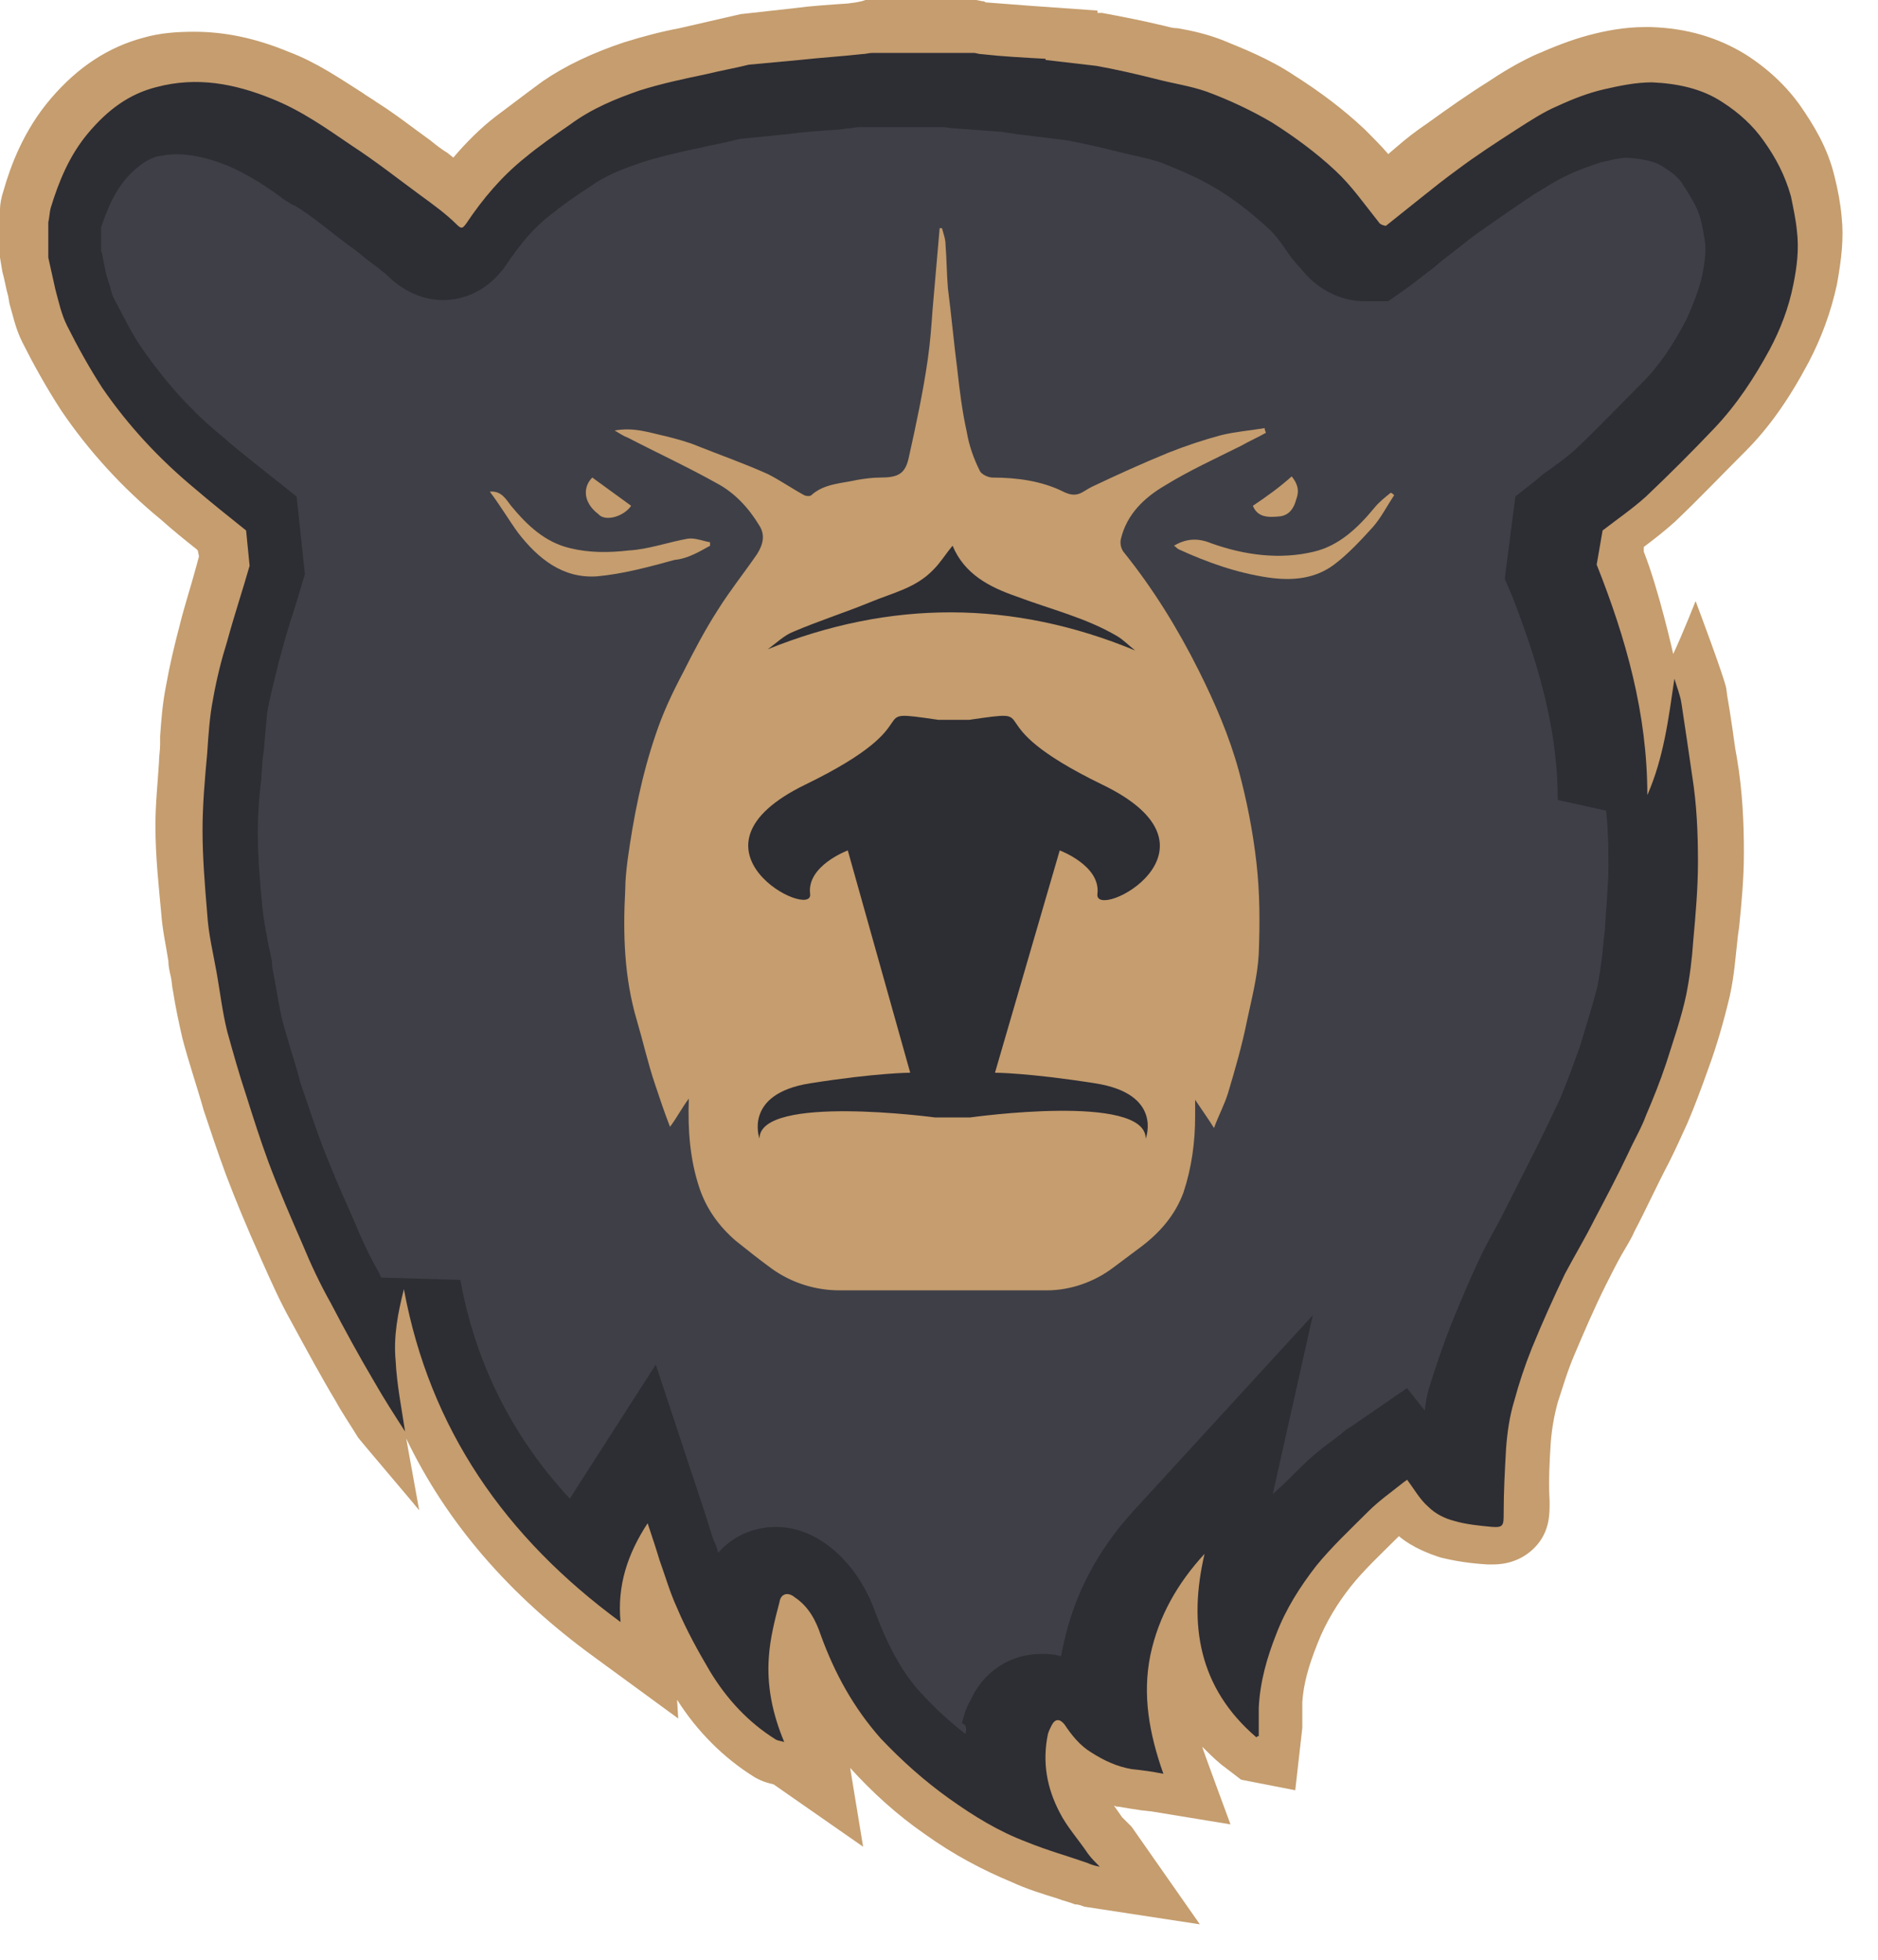 <svg width="46" height="48" viewBox="0 0 46 48" fill="none" xmlns="http://www.w3.org/2000/svg">
    <path d="M26.563 46.7C26.477 46.671 26.419 46.643 26.332 46.643C26.188 46.585 26.044 46.556 25.9 46.499C25.525 46.383 25.15 46.268 24.775 46.095C24.083 45.807 23.362 45.433 22.641 44.914C21.977 44.453 21.372 43.906 20.824 43.301L21.141 45.231L18.949 43.704C18.834 43.675 18.689 43.646 18.488 43.531C17.738 43.07 17.074 42.408 16.584 41.63L16.613 42.091L14.565 40.593C12.46 39.066 10.931 37.279 9.95 35.234L10.268 36.991C10.181 36.876 8.854 35.321 8.768 35.205C8.595 34.917 8.393 34.629 8.22 34.312C7.874 33.736 7.499 33.044 7.124 32.353C6.864 31.892 6.634 31.374 6.403 30.855C6.028 30.02 5.768 29.386 5.538 28.781C5.336 28.233 5.163 27.715 4.99 27.196L4.932 26.994C4.788 26.505 4.615 25.986 4.47 25.439C4.384 25.064 4.297 24.661 4.24 24.286C4.211 24.171 4.211 24.027 4.182 23.912C4.153 23.797 4.124 23.653 4.124 23.537C4.067 23.163 3.98 22.788 3.951 22.385C3.894 21.751 3.807 21.002 3.807 20.224C3.807 19.677 3.865 19.158 3.894 18.669C3.894 18.524 3.922 18.381 3.922 18.236V18.035C3.951 17.631 3.98 17.228 4.067 16.796C4.153 16.306 4.269 15.816 4.413 15.269C4.528 14.808 4.672 14.376 4.788 13.944L4.874 13.627L4.845 13.483L4.817 13.454C4.528 13.224 4.24 12.993 3.951 12.734C3 11.956 2.163 11.034 1.5 10.055C1.125 9.478 0.808 8.902 0.548 8.384C0.375 8.038 0.317 7.721 0.231 7.433L0.202 7.26C0.144 7.058 0.115 6.857 0.058 6.655L0 6.309V5.272V5.186V5.128C0 5.013 0.029 4.84 0.087 4.667C0.26 4.062 0.577 3.198 1.24 2.42C1.904 1.642 2.653 1.152 3.519 0.922C3.922 0.807 4.326 0.778 4.759 0.778C5.48 0.778 6.23 0.922 7.066 1.268C7.758 1.527 8.335 1.93 8.883 2.276C8.999 2.362 9.114 2.42 9.229 2.506C9.691 2.795 10.123 3.14 10.527 3.428C10.671 3.544 10.816 3.659 10.96 3.745L11.104 3.86C11.421 3.486 11.767 3.14 12.142 2.852C12.489 2.593 12.863 2.305 13.296 1.988C13.844 1.613 14.507 1.296 15.286 1.037C15.748 0.893 16.18 0.778 16.642 0.691C16.757 0.663 16.901 0.634 17.017 0.605C17.276 0.547 17.507 0.49 17.767 0.432L18.142 0.346L19.439 0.202C19.872 0.144 20.333 0.115 20.766 0.086L20.968 0.058L21.112 0.029L21.199 0H23.91L24.054 0.029C24.083 0.029 24.112 0.029 24.14 0.058C24.515 0.086 24.89 0.115 25.265 0.144L26.881 0.259V0.317H26.967H26.996C27.457 0.403 27.919 0.49 28.524 0.634C28.64 0.663 28.726 0.691 28.842 0.691C29.188 0.749 29.563 0.835 29.938 0.98C30.428 1.181 31.091 1.44 31.697 1.844C32.332 2.247 32.908 2.679 33.428 3.169C33.63 3.371 33.831 3.572 34.004 3.774L34.206 3.601C34.437 3.4 34.697 3.198 34.956 3.025C35.475 2.65 35.966 2.305 36.427 2.017C36.773 1.786 37.148 1.556 37.581 1.354C38.042 1.152 38.475 0.98 38.907 0.864C39.34 0.749 39.802 0.663 40.292 0.663C40.35 0.663 40.378 0.663 40.436 0.663C41.33 0.691 42.08 0.922 42.743 1.325C43.291 1.671 43.753 2.103 44.099 2.593C44.416 3.054 44.762 3.601 44.935 4.321C45.022 4.667 45.08 4.984 45.108 5.301C45.166 5.82 45.108 6.338 44.993 6.972C44.849 7.635 44.618 8.268 44.301 8.873C43.811 9.795 43.32 10.487 42.743 11.063L42.686 11.12C42.138 11.668 41.59 12.244 41.013 12.791C40.753 13.022 40.494 13.224 40.263 13.396V13.512C40.638 14.462 40.984 16.018 40.984 16.018C41.215 15.528 41.532 14.722 41.532 14.722C41.619 14.952 42.224 16.566 42.282 16.854C42.311 17.113 42.368 17.372 42.397 17.603C42.455 17.948 42.484 18.265 42.542 18.553C42.686 19.389 42.715 20.195 42.715 20.887C42.715 21.521 42.657 22.126 42.599 22.702L42.57 22.904C42.513 23.393 42.484 23.883 42.368 24.402C42.224 25.007 42.051 25.612 41.849 26.159C41.676 26.649 41.503 27.11 41.33 27.513C41.186 27.83 41.042 28.147 40.898 28.435L40.869 28.493C40.58 29.04 40.321 29.616 40.032 30.164C39.946 30.365 39.83 30.538 39.715 30.74C39.571 30.999 39.456 31.23 39.34 31.46C39.052 32.036 38.792 32.641 38.561 33.189C38.388 33.592 38.273 33.995 38.158 34.341C38.071 34.658 38.013 34.975 37.985 35.321C37.956 35.781 37.927 36.271 37.956 36.761C37.956 37.02 37.985 37.51 37.581 37.913C37.321 38.173 36.975 38.317 36.571 38.317C36.514 38.317 36.485 38.317 36.427 38.317C35.966 38.288 35.62 38.23 35.273 38.144C35.014 38.057 34.61 37.913 34.264 37.625L34.206 37.683C33.803 38.086 33.399 38.461 33.081 38.864C32.764 39.267 32.476 39.728 32.274 40.247C32.043 40.823 31.928 41.255 31.899 41.687C31.899 41.831 31.899 41.947 31.899 42.091C31.899 42.177 31.899 42.235 31.899 42.321L31.726 43.848L30.399 43.589L29.909 43.214C29.736 43.07 29.592 42.926 29.447 42.782C29.447 42.811 30.14 44.684 30.14 44.684L28.207 44.367L27.948 44.338C27.746 44.309 27.573 44.28 27.4 44.251C27.371 44.251 27.342 44.251 27.284 44.223C27.342 44.309 27.428 44.424 27.486 44.511C27.515 44.539 27.544 44.568 27.573 44.597C27.602 44.626 27.659 44.684 27.717 44.741L29.39 47.132L26.563 46.7Z" fill="#C59D6E"/>
    <path d="M39.109 13.829C39.83 15.643 40.35 17.487 40.35 19.475C40.753 18.553 40.869 17.603 41.013 16.623C41.071 16.825 41.157 17.026 41.186 17.228C41.273 17.804 41.359 18.38 41.446 18.985C41.561 19.706 41.59 20.397 41.59 21.117C41.59 21.751 41.532 22.414 41.474 23.048C41.446 23.48 41.388 23.941 41.301 24.373C41.186 24.92 40.984 25.496 40.811 26.044C40.667 26.476 40.494 26.908 40.321 27.311C40.205 27.628 40.032 27.916 39.888 28.233C39.629 28.781 39.34 29.328 39.052 29.875C38.821 30.336 38.561 30.768 38.331 31.201C38.042 31.806 37.783 32.382 37.523 33.016C37.35 33.448 37.206 33.88 37.09 34.312C36.975 34.687 36.917 35.09 36.889 35.493C36.86 36.012 36.831 36.53 36.831 37.049C36.831 37.366 36.831 37.423 36.514 37.395C36.225 37.366 35.908 37.337 35.62 37.251C35.389 37.193 35.158 37.078 34.985 36.905C34.783 36.732 34.639 36.473 34.466 36.242C34.437 36.271 34.379 36.3 34.35 36.329C34.062 36.559 33.774 36.761 33.514 37.02C33.081 37.452 32.62 37.885 32.245 38.345C31.841 38.864 31.495 39.411 31.264 40.016C31.034 40.593 30.861 41.198 30.832 41.831C30.832 42.062 30.832 42.292 30.832 42.523C30.803 42.523 30.803 42.523 30.774 42.552C29.361 41.342 29.101 39.786 29.505 38.057C28.842 38.778 28.38 39.584 28.178 40.535C27.977 41.514 28.149 42.465 28.496 43.445C28.207 43.387 27.977 43.358 27.717 43.33C27.371 43.272 27.053 43.128 26.736 42.926C26.448 42.753 26.246 42.494 26.073 42.235C25.957 42.091 25.842 42.091 25.756 42.264C25.727 42.321 25.698 42.379 25.669 42.465C25.525 43.157 25.64 43.79 25.957 44.395C26.131 44.741 26.419 45.058 26.65 45.404C26.736 45.519 26.823 45.605 26.938 45.721C26.794 45.692 26.707 45.663 26.65 45.634C26.159 45.461 25.64 45.317 25.15 45.116C24.458 44.856 23.852 44.482 23.246 44.05C22.641 43.618 22.093 43.128 21.574 42.581C20.91 41.831 20.449 40.996 20.103 40.045C19.987 39.7 19.814 39.354 19.468 39.123C19.295 38.979 19.122 39.037 19.093 39.239C18.978 39.671 18.863 40.132 18.834 40.564C18.776 41.284 18.92 41.975 19.209 42.667C19.122 42.638 19.064 42.638 19.007 42.609C18.314 42.177 17.795 41.601 17.392 40.938C17.103 40.449 16.815 39.93 16.584 39.383C16.411 39.008 16.296 38.605 16.151 38.201C16.065 37.913 15.978 37.654 15.863 37.308C15.373 38.057 15.113 38.835 15.2 39.728C12.373 37.654 10.527 35.004 9.893 31.575C9.748 32.151 9.633 32.728 9.691 33.333C9.72 33.909 9.835 34.485 9.922 35.061C9.662 34.658 9.402 34.255 9.172 33.851C8.797 33.217 8.451 32.584 8.105 31.921C7.845 31.46 7.614 30.97 7.412 30.48C7.124 29.818 6.835 29.155 6.576 28.464C6.374 27.916 6.201 27.369 6.028 26.822C5.855 26.303 5.711 25.785 5.566 25.266C5.451 24.805 5.393 24.315 5.307 23.825C5.22 23.336 5.105 22.875 5.076 22.385C5.018 21.694 4.961 21.002 4.961 20.34C4.961 19.706 5.018 19.072 5.076 18.438C5.105 18.006 5.134 17.545 5.22 17.113C5.307 16.623 5.422 16.162 5.566 15.701C5.739 15.067 5.941 14.462 6.114 13.857L6.028 12.993C5.595 12.647 5.163 12.302 4.759 11.956C3.894 11.236 3.144 10.429 2.509 9.507C2.192 9.017 1.904 8.499 1.644 7.98C1.5 7.692 1.442 7.404 1.356 7.087C1.298 6.828 1.24 6.569 1.183 6.309C1.183 6.021 1.183 5.733 1.183 5.445C1.211 5.33 1.211 5.214 1.24 5.099C1.442 4.437 1.702 3.803 2.163 3.255C2.625 2.708 3.144 2.305 3.836 2.132C4.817 1.873 5.739 2.045 6.662 2.42C7.383 2.708 7.989 3.14 8.624 3.572C9.2 3.947 9.748 4.379 10.296 4.782C10.614 5.013 10.931 5.243 11.191 5.503C11.306 5.618 11.335 5.589 11.421 5.474C11.825 4.869 12.287 4.321 12.863 3.86C13.21 3.572 13.584 3.313 13.959 3.054C14.507 2.65 15.084 2.42 15.661 2.218C16.209 2.045 16.757 1.93 17.305 1.815C17.651 1.729 17.997 1.671 18.343 1.584L19.584 1.469C20.103 1.412 20.593 1.383 21.112 1.325C21.199 1.325 21.285 1.296 21.372 1.296C22.208 1.296 23.016 1.296 23.852 1.296C23.91 1.296 23.968 1.325 24.025 1.325C24.544 1.383 25.092 1.412 25.611 1.44C25.611 1.44 25.611 1.44 25.611 1.469L26.852 1.613C27.342 1.7 27.832 1.815 28.294 1.93C28.726 2.045 29.159 2.103 29.563 2.247C30.111 2.449 30.659 2.708 31.149 2.996C31.697 3.342 32.245 3.745 32.706 4.177C33.11 4.552 33.428 5.013 33.774 5.445C33.803 5.503 33.918 5.531 33.947 5.531C34.235 5.301 34.523 5.07 34.812 4.84C35.1 4.609 35.389 4.379 35.706 4.149C36.167 3.803 36.658 3.486 37.148 3.169C37.465 2.967 37.812 2.737 38.158 2.593C38.532 2.42 38.907 2.276 39.282 2.189C39.657 2.103 40.061 2.017 40.465 2.017C41.071 2.045 41.676 2.161 42.195 2.506C42.599 2.766 42.945 3.083 43.205 3.457C43.493 3.86 43.724 4.293 43.868 4.811C43.926 5.099 43.984 5.359 44.013 5.647C44.07 6.108 44.013 6.54 43.926 6.972C43.811 7.548 43.609 8.067 43.349 8.556C42.974 9.248 42.541 9.91 41.993 10.487C41.446 11.063 40.898 11.61 40.321 12.158C40.004 12.446 39.629 12.705 39.254 12.993L39.109 13.829Z" fill="#2D2D34"/>
    <path d="M23.648 42.469C23.273 42.181 22.898 41.835 22.581 41.489C22.12 41 21.773 40.366 21.456 39.531C21.283 39.041 20.937 38.321 20.216 37.802C19.841 37.543 19.437 37.399 19.005 37.399C18.457 37.399 17.938 37.629 17.591 38.032C17.563 37.917 17.534 37.831 17.476 37.715C17.418 37.543 17.361 37.37 17.303 37.168L16.063 33.423L14.102 36.477C14.044 36.563 14.015 36.621 13.957 36.707C12.544 35.18 11.65 33.394 11.275 31.349L9.343 31.291C9.314 31.262 9.314 31.233 9.285 31.176C9.054 30.772 8.852 30.34 8.651 29.851C8.304 29.073 8.045 28.468 7.843 27.92C7.67 27.459 7.526 26.998 7.353 26.509L7.295 26.278C7.151 25.788 7.007 25.356 6.891 24.895C6.833 24.607 6.776 24.29 6.718 23.945C6.689 23.8 6.66 23.685 6.66 23.541C6.632 23.397 6.603 23.253 6.574 23.138C6.516 22.821 6.459 22.533 6.43 22.245C6.372 21.669 6.314 21.006 6.314 20.372C6.314 19.969 6.343 19.537 6.401 19.076C6.401 18.932 6.43 18.759 6.43 18.615L6.459 18.413C6.487 18.067 6.516 17.75 6.545 17.462C6.603 17.088 6.718 16.684 6.833 16.195C6.949 15.763 7.064 15.359 7.208 14.927L7.468 14.063L7.266 12.161L6.285 11.384C5.997 11.153 5.709 10.923 5.449 10.692C4.699 10.087 4.065 9.367 3.517 8.589C3.228 8.186 2.998 7.696 2.767 7.264C2.738 7.206 2.709 7.033 2.651 6.889L2.594 6.688C2.565 6.544 2.536 6.4 2.507 6.255C2.507 6.227 2.507 6.198 2.478 6.169V5.593V5.564C2.651 5.045 2.824 4.7 3.055 4.412C3.401 4.008 3.661 3.893 3.834 3.835C4.007 3.807 4.151 3.778 4.324 3.778C4.67 3.778 5.103 3.864 5.593 4.066C5.997 4.239 6.43 4.498 6.862 4.815C6.978 4.901 7.093 4.988 7.237 5.045C7.612 5.276 7.958 5.564 8.333 5.852C8.477 5.967 8.651 6.083 8.795 6.198L8.968 6.342C9.199 6.515 9.4 6.659 9.545 6.803C9.92 7.149 10.381 7.35 10.842 7.35C11.217 7.35 11.881 7.235 12.4 6.486C12.746 5.967 13.092 5.564 13.467 5.276C13.755 5.045 14.073 4.815 14.476 4.556C14.794 4.325 15.198 4.152 15.717 3.98C16.063 3.864 16.438 3.778 16.813 3.691C16.957 3.663 17.072 3.634 17.216 3.605C17.447 3.547 17.649 3.519 17.88 3.461L18.111 3.403L19.264 3.288C19.697 3.23 20.101 3.202 20.562 3.173L20.764 3.144C20.851 3.144 20.966 3.115 21.024 3.115H23.129C23.187 3.115 23.273 3.144 23.389 3.144C23.764 3.173 24.167 3.202 24.542 3.23L24.917 3.288L26.1 3.432C26.59 3.519 27.052 3.634 27.398 3.72C27.513 3.749 27.657 3.778 27.773 3.807C28.032 3.864 28.263 3.922 28.436 3.98C29.013 4.21 29.388 4.383 29.734 4.585C30.224 4.873 30.657 5.218 31.032 5.564C31.205 5.708 31.378 5.939 31.551 6.198C31.666 6.371 31.81 6.515 31.955 6.688C32.33 7.12 32.878 7.379 33.426 7.379H34.002L34.493 7.033C34.695 6.889 34.897 6.716 35.098 6.572C35.185 6.486 35.56 6.198 35.56 6.198C35.791 6.025 35.992 5.852 36.194 5.708C36.685 5.362 37.146 5.045 37.579 4.757C37.867 4.585 38.127 4.412 38.386 4.296C38.675 4.152 38.963 4.066 39.194 3.98C39.338 3.951 39.655 3.864 39.857 3.864C40.261 3.893 40.55 3.951 40.751 4.095C40.982 4.239 41.155 4.383 41.242 4.556C41.472 4.901 41.588 5.132 41.645 5.334C41.703 5.535 41.732 5.737 41.761 5.91C41.79 6.14 41.761 6.371 41.703 6.716C41.617 7.091 41.472 7.465 41.299 7.84C40.953 8.503 40.607 8.992 40.232 9.367L40.203 9.396C39.655 9.943 39.136 10.491 38.617 10.98C38.473 11.124 38.271 11.268 38.04 11.441C37.925 11.528 37.781 11.614 37.665 11.729L37.117 12.161L36.858 14.178L37.031 14.581C37.809 16.569 38.156 18.096 38.156 19.594L39.338 19.854C39.396 20.314 39.396 20.804 39.396 21.236C39.396 21.726 39.338 22.245 39.309 22.792L39.28 23.023C39.252 23.426 39.194 23.8 39.136 24.117C39.021 24.607 38.848 25.126 38.704 25.616C38.559 26.019 38.415 26.422 38.271 26.768C38.184 26.998 38.04 27.258 37.925 27.517L37.896 27.575C37.636 28.122 37.348 28.669 37.089 29.188C37.002 29.361 36.915 29.534 36.829 29.706C36.685 29.994 36.512 30.283 36.367 30.571C36.05 31.204 35.791 31.838 35.531 32.472C35.329 32.991 35.156 33.509 35.012 33.97C34.954 34.143 34.925 34.345 34.897 34.546L34.464 33.999L33.08 34.95C33.022 34.979 32.935 35.036 32.849 35.123C32.762 35.18 32.705 35.238 32.618 35.295C32.387 35.468 32.128 35.67 31.897 35.901L31.839 35.958C31.637 36.16 31.407 36.39 31.176 36.592L32.157 32.213L27.773 36.995C26.878 37.975 26.302 39.069 26.042 40.308C26.013 40.395 26.013 40.481 25.984 40.568C25.811 40.51 25.667 40.51 25.494 40.51C24.744 40.51 24.081 40.942 23.764 41.662C23.706 41.749 23.619 41.95 23.562 42.21C23.677 42.239 23.677 42.354 23.648 42.469Z" fill="#3F3F47"/>
    <path d="M25.64 31.604C26.217 31.604 26.794 31.402 27.256 31.056C27.486 30.884 27.717 30.711 27.948 30.538C28.409 30.192 28.784 29.76 28.986 29.213C29.188 28.608 29.274 27.974 29.274 27.34C29.274 27.225 29.274 27.11 29.274 26.937C29.447 27.196 29.592 27.398 29.736 27.628C29.851 27.311 29.995 27.052 30.082 26.764C30.255 26.188 30.428 25.583 30.543 25.006C30.659 24.459 30.803 23.912 30.832 23.364C30.861 22.615 30.861 21.866 30.774 21.117C30.688 20.368 30.543 19.619 30.341 18.87C30.111 18.035 29.765 17.228 29.361 16.421C28.842 15.384 28.236 14.405 27.515 13.511C27.457 13.425 27.428 13.31 27.457 13.195C27.602 12.59 28.034 12.186 28.524 11.898C29.13 11.524 29.765 11.236 30.399 10.919C30.601 10.803 30.803 10.717 31.005 10.602C31.005 10.573 30.976 10.544 30.976 10.486C30.63 10.544 30.255 10.573 29.909 10.659C29.476 10.775 29.044 10.919 28.611 11.091C27.977 11.351 27.342 11.639 26.736 11.927C26.506 12.042 26.39 12.215 26.044 12.042C25.525 11.783 24.919 11.697 24.314 11.697C24.198 11.697 24.025 11.61 23.996 11.524C23.852 11.236 23.737 10.919 23.679 10.573C23.564 10.054 23.506 9.565 23.448 9.046C23.362 8.383 23.304 7.721 23.218 7.058C23.189 6.712 23.189 6.367 23.16 5.992C23.16 5.848 23.102 5.704 23.073 5.589C23.045 5.589 23.045 5.589 23.016 5.589C22.958 6.251 22.9 6.914 22.843 7.577C22.814 7.98 22.785 8.383 22.727 8.787C22.612 9.593 22.439 10.4 22.266 11.178C22.179 11.61 22.006 11.697 21.545 11.697C21.372 11.697 21.17 11.725 20.997 11.754C20.622 11.841 20.189 11.841 19.872 12.129C19.843 12.157 19.757 12.157 19.699 12.129C19.382 11.956 19.093 11.754 18.805 11.61C18.228 11.351 17.651 11.149 17.074 10.919C16.872 10.832 16.555 10.746 16.325 10.688C15.921 10.602 15.546 10.458 15.055 10.544C15.2 10.63 15.286 10.688 15.373 10.717C16.094 11.091 16.844 11.437 17.565 11.841C17.997 12.071 18.343 12.445 18.603 12.878C18.747 13.108 18.689 13.339 18.545 13.569C18.228 14.03 17.882 14.462 17.593 14.923C17.276 15.413 16.988 15.96 16.728 16.479C16.469 16.969 16.238 17.458 16.065 17.977C15.719 18.985 15.517 20.022 15.373 21.06C15.344 21.29 15.315 21.549 15.315 21.78C15.257 22.875 15.286 23.941 15.603 25.006C15.748 25.496 15.863 26.015 16.036 26.533C16.151 26.879 16.267 27.225 16.411 27.599C16.584 27.369 16.699 27.138 16.872 26.908C16.844 27.686 16.901 28.406 17.132 29.097C17.305 29.616 17.622 30.048 18.026 30.394C18.314 30.624 18.603 30.855 18.92 31.085C19.41 31.431 19.987 31.604 20.564 31.604H25.64Z" fill="#C59D6E"/>
    <path d="M28.755 13.367C28.813 13.396 28.813 13.425 28.871 13.454C29.563 13.771 30.284 14.03 31.063 14.145C31.668 14.232 32.216 14.174 32.678 13.828C33.024 13.569 33.341 13.223 33.63 12.906C33.831 12.676 33.976 12.388 34.149 12.128C34.12 12.1 34.091 12.071 34.062 12.071C33.918 12.186 33.774 12.301 33.658 12.445C33.255 12.935 32.793 13.367 32.187 13.511C31.351 13.713 30.486 13.598 29.678 13.31C29.332 13.166 29.044 13.194 28.755 13.367Z" fill="#C59D6E"/>
    <path d="M17.392 13.367C17.392 13.338 17.392 13.31 17.392 13.281C17.218 13.252 17.017 13.166 16.844 13.194C16.353 13.281 15.892 13.454 15.402 13.482C14.911 13.54 14.421 13.54 13.959 13.425C13.354 13.281 12.921 12.877 12.517 12.388C12.402 12.244 12.287 12.013 11.998 12.042C12.258 12.388 12.46 12.733 12.69 13.05C13.181 13.684 13.786 14.174 14.623 14.116C15.257 14.059 15.892 13.886 16.526 13.713C16.844 13.684 17.132 13.511 17.392 13.367Z" fill="#C59D6E"/>
    <path d="M15.459 12.388C15.142 12.157 14.825 11.927 14.507 11.696C14.277 11.927 14.277 12.301 14.652 12.589C14.825 12.791 15.286 12.647 15.459 12.388Z" fill="#C59D6E"/>
    <path d="M30.688 12.388C30.803 12.676 31.063 12.676 31.351 12.647C31.582 12.618 31.697 12.445 31.755 12.215C31.841 11.984 31.755 11.812 31.639 11.668C31.351 11.927 31.034 12.157 30.688 12.388Z" fill="#C59D6E"/>
    <path d="M23.765 27.369C23.765 27.369 28.063 26.764 28.063 27.887C28.063 27.887 28.496 26.793 26.823 26.533C25.179 26.274 24.371 26.274 24.371 26.274L25.957 20.829C25.957 20.829 26.967 21.203 26.88 21.895C26.794 22.586 30.284 20.8 26.996 19.216C23.737 17.631 25.727 17.343 23.737 17.631H22.987C20.997 17.343 22.987 17.631 19.728 19.216C16.469 20.8 19.93 22.558 19.843 21.895C19.756 21.203 20.766 20.829 20.766 20.829L22.295 26.274C22.295 26.274 21.487 26.274 19.843 26.533C18.199 26.793 18.603 27.887 18.603 27.887C18.603 26.793 22.9 27.369 22.9 27.369H23.765Z" fill="#2D2D34"/>
    <path d="M23.333 13.367C23.621 14.059 24.227 14.376 24.89 14.606C25.727 14.923 26.592 15.125 27.371 15.585C27.515 15.672 27.659 15.816 27.803 15.931C24.804 14.692 21.804 14.692 18.805 15.902C19.007 15.758 19.209 15.557 19.439 15.47C20.045 15.211 20.68 15.009 21.314 14.75C21.862 14.52 22.439 14.404 22.872 13.943C23.044 13.771 23.16 13.569 23.333 13.367Z" fill="#2D2D34"/>
</svg>
